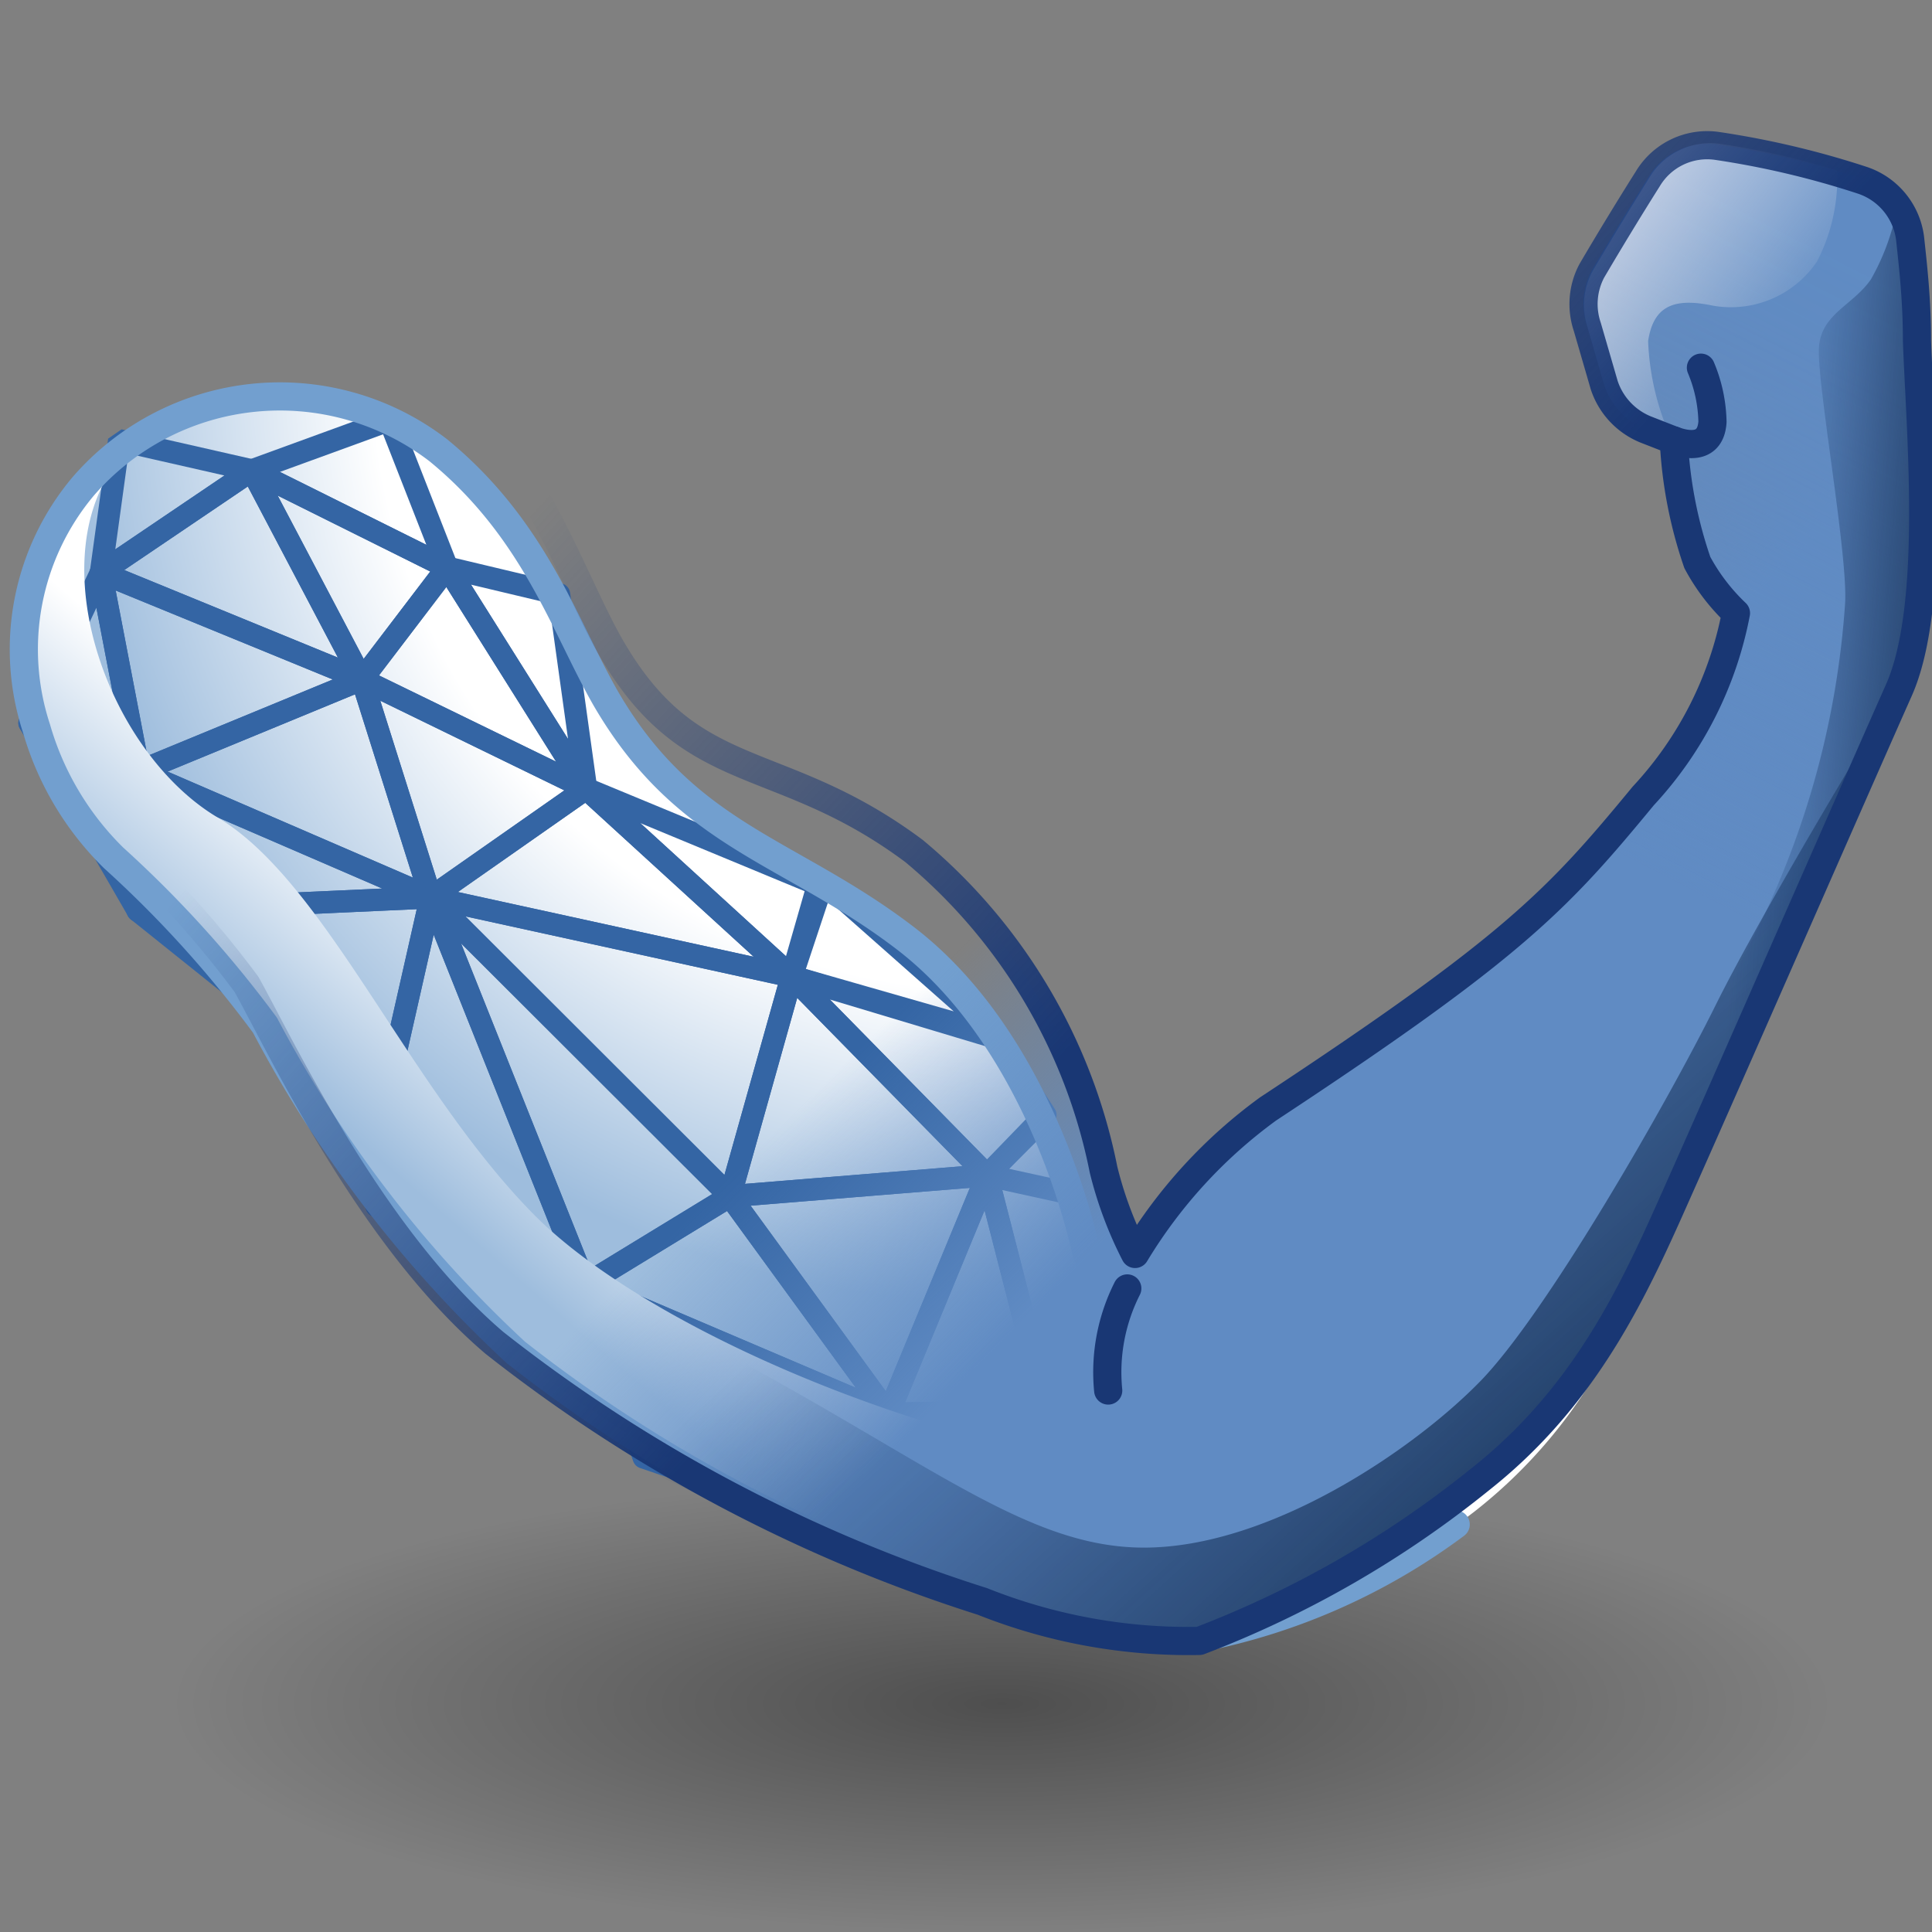 <?xml version="1.0" encoding="UTF-8" standalone="no"?>
<svg
   viewBox="0 0 48 48"
   version="1.1"
   id="svg3703"
   sodipodi:docname="skinsolidify.svg"
   inkscape:version="1.1.1 (3bf5ae0d25, 2021-09-20)"
   xmlns:inkscape="http://www.inkscape.org/namespaces/inkscape"
   xmlns:sodipodi="http://sodipodi.sourceforge.net/DTD/sodipodi-0.dtd"
   xmlns:xlink="http://www.w3.org/1999/xlink"
   xmlns="http://www.w3.org/2000/svg"
   xmlns:svg="http://www.w3.org/2000/svg">
  <rect x="0" y="0" width="48" height="48" fill="#808080" stroke="none"/>
  <sodipodi:namedview
     id="namedview3705"
     pagecolor="#ffffff"
     bordercolor="#666666"
     borderopacity="1.0"
     inkscape:pageshadow="2"
     inkscape:pageopacity="0.0"
     inkscape:pagecheckerboard="0"
     showgrid="false"
     inkscape:zoom="11.402646"
     inkscape:cx="36.614308"
     inkscape:cy="26.616629"
     inkscape:window-width="2880"
     inkscape:window-height="1557"
     inkscape:window-x="-8"
     inkscape:window-y="-8"
     inkscape:window-maximized="1"
     inkscape:current-layer="svg3703"
     inkscape:snap-global="false" />
  <defs
     id="defs3591">
    <linearGradient
       inkscape:collect="always"
       id="linearGradient26575">
      <stop
         style="stop-color:#193774;stop-opacity:1;"
         offset="0"
         id="stop26571" />
      <stop
         style="stop-color:#193774;stop-opacity:0;"
         offset="1"
         id="stop26573" />
    </linearGradient>
    <linearGradient
       inkscape:collect="always"
       id="linearGradient25449">
      <stop
         style="stop-color:#608bc3;stop-opacity:1;"
         offset="0"
         id="stop25445" />
      <stop
         style="stop-color:#608bc3;stop-opacity:0;"
         offset="1"
         id="stop25447" />
    </linearGradient>
    <linearGradient
       inkscape:collect="always"
       id="linearGradient3845">
      <stop
         style="stop-color:#000000;stop-opacity:1;"
         offset="0"
         id="stop3841" />
      <stop
         style="stop-color:#000000;stop-opacity:0;"
         offset="1"
         id="stop3843" />
    </linearGradient>
    <style
       id="style3522">.cls-1{fill:url(#radial-gradient);}.cls-2{fill:#fff;}.cls-19,.cls-3,.cls-8{fill:none;stroke-linecap:round;stroke-linejoin:round;}.cls-3{stroke:#729fcf;}.cls-19,.cls-3{stroke-width:0.7px;}.cls-4{isolation:isolate;}.cls-5{fill:url(#radial-gradient-2);}.cls-6{fill:url(#radial-gradient-3);}.cls-7{clip-path:url(#clip-path);}.cls-8{stroke:#3465a4;stroke-width:0.5px;}.cls-9{mix-blend-mode:multiply;}.cls-10{fill:url(#linear-gradient);}.cls-11{mask:url(#mask);}.cls-12{fill:url(#New_Gradient_Swatch_13);}.cls-13{fill:url(#linear-gradient-2);}.cls-14,.cls-15{opacity:0.62;}.cls-14{fill:url(#linear-gradient-3);}.cls-15{fill:url(#linear-gradient-4);}.cls-16{fill:url(#linear-gradient-5);}.cls-17{fill:url(#linear-gradient-6);}.cls-18{fill:url(#linear-gradient-7);}.cls-19{stroke:#193774;}</style>
    <radialGradient
       id="radial-gradient"
       cx="35.81"
       cy="32.55"
       r="14.69"
       gradientUnits="userSpaceOnUse">
      <stop
         offset="0.68"
         stop-color="#fff"
         id="stop3524" />
      <stop
         offset="0.94"
         id="stop3526" />
    </radialGradient>
    <radialGradient
       id="radial-gradient-2"
       cx="-96.09"
       cy="57.32"
       r="17.62"
       gradientTransform="matrix(1.27,0,0,0.33,148.08,22.58)"
       gradientUnits="userSpaceOnUse">
      <stop
         offset="0.24"
         stop-color="#212121"
         stop-opacity="0.4"
         id="stop3529" />
      <stop
         offset="0.41"
         stop-color="#212121"
         stop-opacity="0.27"
         id="stop3531" />
      <stop
         offset="0.93"
         stop-color="#212121"
         stop-opacity="0"
         id="stop3533" />
    </radialGradient>
    <radialGradient
       id="radial-gradient-3"
       cx="24.87"
       cy="9.8"
       r="24.3"
       gradientUnits="userSpaceOnUse"
       gradientTransform="matrix(1.103,0,0,1.103,-2.622,-1.749)">
      <stop
         offset="0.58"
         stop-color="#fff"
         id="stop3536" />
      <stop
         offset="0.87"
         stop-color="#9ebddd"
         id="stop3538" />
    </radialGradient>
    <clipPath
       id="clip-path">
      <path
         class="cls-3"
         d="M31,27.25l-.16.1a11.2,11.2,0,0,0-3,3.27s-.73.17-1-.89c-.33-1.44-1.45-5-4.06-7s-4.93-2.27-6.75-5.4c-.92-1.6-1.59-3.81-3.78-5.6a5.86,5.86,0,0,0-8,.82A5.71,5.71,0,0,0,3.2,18a6.68,6.68,0,0,0,1.74,2.92,25.42,25.42,0,0,1,3.41,3.77A27.57,27.57,0,0,0,14,32.06,32.84,32.84,0,0,0,24.86,37.7a10.56,10.56,0,0,0,4.59.79,14.22,14.22,0,0,0,5.73-2.55"
         id="path3541" />
    </clipPath>
    <linearGradient
       id="linear-gradient"
       x1="24.89"
       y1="18.49"
       x2="14.23"
       y2="30.79"
       gradientUnits="userSpaceOnUse">
      <stop
         offset="0.68"
         stop-color="#fff"
         id="stop3544" />
      <stop
         offset="0.99"
         stop-color="#9ebddd"
         id="stop3546" />
    </linearGradient>
    <mask
       id="mask"
       x="2.11"
       y="1.52"
       width="48.4"
       height="45.73"
       maskUnits="userSpaceOnUse">
      <circle
         class="cls-1"
         cx="35.81"
         cy="32.55"
         r="14.69"
         id="circle3549" />
      <rect
         class="cls-2"
         x="34.78"
         y="1.52"
         width="12.42"
         height="27.34"
         id="rect3551" />
    </mask>
    <linearGradient
       id="New_Gradient_Swatch_13"
       x1="15.51"
       y1="31.41"
       x2="32.71"
       y2="3.52"
       gradientUnits="userSpaceOnUse"
       gradientTransform="matrix(1.103,0,0,1.103,51.825,3.398)">
      <stop
         offset="0"
         stop-color="#608bc3"
         id="stop3554" />
      <stop
         offset="1"
         stop-color="#285092"
         id="stop3556" />
    </linearGradient>
    <linearGradient
       id="linear-gradient-2"
       x1="44.32"
       y1="8.36"
       x2="37.8"
       y2="21.08"
       gradientUnits="userSpaceOnUse"
       gradientTransform="matrix(1.103,0,0,1.103,51.825,3.927)">
      <stop
         offset="0"
         stop-color="#608bc3"
         id="stop3559" />
      <stop
         offset="0.13"
         stop-color="#608bc3"
         stop-opacity="0.98"
         id="stop3561" />
      <stop
         offset="0.28"
         stop-color="#608bc3"
         stop-opacity="0.91"
         id="stop3563" />
      <stop
         offset="0.43"
         stop-color="#608bc3"
         stop-opacity="0.8"
         id="stop3565" />
      <stop
         offset="0.58"
         stop-color="#608bc3"
         stop-opacity="0.65"
         id="stop3567" />
      <stop
         offset="0.73"
         stop-color="#608bc3"
         stop-opacity="0.45"
         id="stop3569" />
      <stop
         offset="0.88"
         stop-color="#608bc3"
         stop-opacity="0.21"
         id="stop3571" />
      <stop
         offset="1"
         stop-color="#608bc3"
         stop-opacity="0"
         id="stop3573" />
    </linearGradient>
    <linearGradient
       id="linear-gradient-3"
       x1="42.77"
       y1="10.16"
       x2="38.62"
       y2="6.98"
       gradientUnits="userSpaceOnUse">
      <stop
         offset="0"
         stop-color="#fff"
         stop-opacity="0"
         id="stop3576" />
      <stop
         offset="1"
         stop-color="#fff8f8"
         id="stop3578" />
    </linearGradient>
    <linearGradient
       id="linear-gradient-4"
       x1="38.46"
       y1="27.55"
       x2="31.28"
       y2="21.39"
       xlink:href="#linear-gradient-3"
       gradientTransform="matrix(1.103,0,0,1.103,-2.622,-1.749)" />
    <linearGradient
       id="linear-gradient-5"
       x1="17.72"
       y1="19.69"
       x2="20.76"
       y2="17.42"
       xlink:href="#linear-gradient-3"
       gradientTransform="matrix(1.103,0,0,1.103,-2.622,-1.749)" />
    <linearGradient
       id="linear-gradient-6"
       x1="28.19"
       y1="24.75"
       x2="42.07"
       y2="39.99"
       gradientUnits="userSpaceOnUse">
      <stop
         offset="0"
         stop-color="#00255d"
         stop-opacity="0"
         id="stop3583" />
      <stop
         offset="0.41"
         stop-color="#031a41"
         stop-opacity="0.41"
         id="stop3585" />
      <stop
         offset="1"
         stop-color="#031b35"
         id="stop3587" />
    </linearGradient>
    <linearGradient
       id="linear-gradient-7"
       x1="41.84"
       y1="16.3"
       x2="47.82"
       y2="16.77"
       xlink:href="#linear-gradient-6"
       gradientTransform="matrix(1.103,0,0,1.103,51.825,3.927)" />
    <linearGradient
       inkscape:collect="always"
       xlink:href="#linear-gradient-3"
       id="linearGradient3764"
       gradientUnits="userSpaceOnUse"
       x1="42.77"
       y1="10.16"
       x2="38.62"
       y2="6.98"
       gradientTransform="matrix(1.103,0,0,1.103,51.825,3.927)" />
    <linearGradient
       inkscape:collect="always"
       xlink:href="#linear-gradient-6"
       id="linearGradient3766"
       gradientUnits="userSpaceOnUse"
       x1="28.19"
       y1="24.75"
       x2="42.07"
       y2="39.99"
       gradientTransform="matrix(1.103,0,0,1.103,51.814,3.905)" />
    <radialGradient
       inkscape:collect="always"
       xlink:href="#linearGradient3845"
       id="radialGradient3847"
       cx="24"
       cy="41.36"
       fx="24"
       fy="41.36"
       r="21.51"
       gradientTransform="matrix(1,0,0,0.263,0,30.496)"
       gradientUnits="userSpaceOnUse" />
    <radialGradient
       inkscape:collect="always"
       xlink:href="#linearGradient3845"
       id="radialGradient4029"
       gradientUnits="userSpaceOnUse"
       gradientTransform="matrix(1,0,0,0.263,0,30.496)"
       cx="24"
       cy="41.36"
       fx="24"
       fy="41.36"
       r="21.51" />
    <linearGradient
       inkscape:collect="always"
       xlink:href="#linearGradient25449"
       id="linearGradient25451"
       x1="78.881"
       y1="40.112"
       x2="73.485"
       y2="34.665"
       gradientUnits="userSpaceOnUse" />
    <linearGradient
       inkscape:collect="always"
       xlink:href="#linearGradient26575"
       id="linearGradient26577"
       x1="76.779"
       y1="36.926"
       x2="62.953"
       y2="24.152"
       gradientUnits="userSpaceOnUse" />
  </defs>
  <g
     id="shadow"
     style="opacity:0.39;isolation:isolate;fill:url(#radialGradient3847);fill-opacity:1;stroke-width:1.022"
     transform="matrix(0.958,0,0,1,1.902,0.956)">
    <ellipse
       class="cls-5"
       cx="24"
       cy="41.36"
       rx="21.51"
       ry="5.65"
       id="ellipse3593"
       style="fill:url(#radialGradient4029);fill-opacity:1;stroke-width:1.022" />
  </g>
  <path
     class="cls-6"
     d="m 33.035,27.281 -1.687,1.103 a 12.349,12.349 0 0 0 -3.308,3.605 c 0,0 -0.805,0.187 -1.103,-0.981 C 26.574,29.42 25.339,25.495 22.462,23.29 19.584,21.085 17.026,20.787 15.019,17.336 14.005,15.572 13.266,13.135 10.852,11.162 8.437,9.188 3.949,9.442 2.031,12.066 a 6.428,6.428 0 0 0 -1.125,6.031 7.365,7.365 0 0 0 1.918,3.219 28.027,28.027 0 0 1 3.76,4.157 30.398,30.398 0 0 0 6.229,8.126 36.208,36.208 0 0 0 11.974,6.218 11.643,11.643 0 0 0 5.061,0.871 17.134,17.134 0 0 0 6.759,-3.142 12.448,12.448 0 0 0 2.911,-3.242"
     id="path3596"
     style="isolation:isolate;fill:url(#radial-gradient-3);stroke-width:1" />
  <path
     id="polygon3598"
     style="isolation:isolate;fill:none;stroke:#3465a4;stroke-width:0.5px;stroke-linecap:round;stroke-linejoin:round"
     class="cls-8"
     transform="matrix(1.103,0,0,1.103,-2.622,-1.749)"
     d="m 12.08,21.8 3.5,-2.45 -5.05,-2.46 z" />
  <path
     id="polygon3600"
     style="isolation:isolate;fill:none;stroke:#3465a4;stroke-width:0.5px;stroke-linecap:round;stroke-linejoin:round"
     class="cls-8"
     transform="matrix(1.103,0,0,1.103,-2.622,-1.749)"
     d="m 12.45,14.37 3.13,4.98 -5.05,-2.46 z" />
  <path
     id="polygon3602"
     style="isolation:isolate;fill:none;stroke:#3465a4;stroke-width:0.5px;stroke-linecap:round;stroke-linejoin:round"
     class="cls-8"
     transform="matrix(1.103,0,0,1.103,-2.622,-1.749)"
     d="M 14.97,14.97 15.58,19.35 12.45,14.37 Z"
     sodipodi:nodetypes="cccc" />
  <path
     id="polygon3604"
     style="isolation:isolate;fill:none;stroke:#3465a4;stroke-width:0.5px;stroke-linecap:round;stroke-linejoin:round"
     class="cls-8"
     transform="matrix(1.103,0,0,1.103,-2.622,-1.749)"
     d="m 8.05,12.18 4.4,2.19 -1.92,2.52 z" />
  <path
     id="polygon3606"
     style="isolation:isolate;fill:none;stroke:#3465a4;stroke-width:0.5px;stroke-linecap:round;stroke-linejoin:round"
     class="cls-8"
     transform="matrix(1.103,0,0,1.103,-2.622,-1.749)"
     d="m 11.15,11.05 -3.1,1.13 4.4,2.19 z" />
  <path
     id="polygon3608"
     style="isolation:isolate;fill:none;stroke:#3465a4;stroke-width:0.5px;stroke-linecap:round;stroke-linejoin:round"
     class="cls-8"
     transform="matrix(1.103,0,0,1.103,-2.622,-1.749)"
     d="m 4.65,14.48 5.88,2.41 -2.48,-4.71 z" />
  <path
     id="polygon3610"
     style="isolation:isolate;fill:none;stroke:#3465a4;stroke-width:0.5;stroke-linecap:round;stroke-linejoin:bevel"
     class="cls-8"
     transform="matrix(1.103,0,0,1.103,-2.622,-1.749)"
     d="m 5.06,11.5 -0.41,2.98 3.4,-2.3 z" />
  <path
     id="polygon3612"
     style="isolation:isolate;fill:none;stroke:#3465a4;stroke-width:0.5px;stroke-linecap:round;stroke-linejoin:round"
     class="cls-8"
     transform="matrix(1.103,0,0,1.103,-2.622,-1.749)"
     d="M 5.51,18.96 10.53,16.89 4.65,14.48 Z" />
  <path
     id="polygon3614"
     style="isolation:isolate;fill:none;stroke:#3465a4;stroke-width:0.5px;stroke-linecap:round;stroke-linejoin:round"
     class="cls-8"
     transform="matrix(1.103,0,0,1.103,-2.622,-1.749)"
     d="M 12.08,21.8 10.53,16.89 5.51,18.96 Z" />
  <path
     id="polygon3616"
     style="isolation:isolate;fill:none;stroke:#3465a4;stroke-width:0.5px;stroke-linecap:round;stroke-linejoin:round"
     class="cls-8"
     transform="matrix(1.103,0,0,1.103,-2.622,-1.749)"
     d="m 5.48,22.1 6.6,-0.3 -6.57,-2.84 z" />
  <path
     id="polygon3618"
     style="isolation:isolate;fill:none;stroke:#3465a4;stroke-width:0.5px;stroke-linecap:round;stroke-linejoin:round"
     class="cls-8"
     transform="matrix(1.103,0,0,1.103,-2.622,-1.749)"
     d="M 3.04,17.87 5.48,22.1 5.51,18.96 Z" />
  <path
     id="polygon3620"
     style="isolation:isolate;fill:none;stroke:#3465a4;stroke-width:0.5px;stroke-linecap:round;stroke-linejoin:round"
     class="cls-8"
     transform="matrix(1.103,0,0,1.103,-2.622,-1.749)"
     d="m 3.04,17.87 1.61,-3.39 0.86,4.48 z" />
  <path
     id="polygon3622"
     style="isolation:isolate;fill:none;stroke:#3465a4;stroke-width:0.5px;stroke-linecap:round;stroke-linejoin:round"
     class="cls-8"
     transform="matrix(1.103,0,0,1.103,-2.622,-1.749)"
     d="m 11.01,26.53 1.07,-4.73 -6.6,0.3 z" />
  <path
     id="polygon3624"
     style="isolation:isolate;fill:none;stroke:#3465a4;stroke-width:0.5px;stroke-linecap:round;stroke-linejoin:round"
     class="cls-8"
     transform="matrix(1.103,0,0,1.103,-2.622,-1.749)"
     d="m 20.21,23.58 -4.63,-4.23 -3.5,2.45 z" />
  <path
     id="polygon3626"
     style="isolation:isolate;fill:none;stroke:#3465a4;stroke-width:0.5px;stroke-linecap:round;stroke-linejoin:round"
     class="cls-8"
     transform="matrix(1.103,0,0,1.103,-2.622,-1.749)"
     d="M 20.803,21.514 15.58,19.35 l 4.63,4.23 z"
     sodipodi:nodetypes="cccc" />
  <path
     id="polygon3628"
     style="isolation:isolate;fill:none;stroke:#3465a4;stroke-width:0.5px;stroke-linecap:round;stroke-linejoin:round"
     class="cls-8"
     transform="matrix(1.103,0,0,1.103,-2.622,-1.749)"
     d="M 24.853,24.911 20.922,21.435 20.21,23.58 Z"
     sodipodi:nodetypes="cccc" />
  <path
     id="polygon3630"
     style="isolation:isolate;fill:none;stroke:#3465a4;stroke-width:0.5px;stroke-linecap:round;stroke-linejoin:round"
     class="cls-8"
     transform="matrix(1.103,0,0,1.103,-2.622,-1.749)"
     d="m 20.21,23.58 4.4,4.48 1.316,-1.361 -1.153,-1.748 z"
     sodipodi:nodetypes="ccccc" />
  <path
     id="polygon3632"
     style="isolation:isolate;fill:none;stroke:#3465a4;stroke-width:0.5px;stroke-linecap:round;stroke-linejoin:round"
     class="cls-8"
     transform="matrix(1.103,0,0,1.103,-2.622,-1.749)"
     d="m 24.61,28.06 1.36,5.3 4.51,-4.13 -1.492,-0.297"
     sodipodi:nodetypes="cccc" />
  <path
     id="polygon3634"
     style="isolation:isolate;fill:none;stroke:#3465a4;stroke-width:0.5px;stroke-linecap:round;stroke-linejoin:round"
     class="cls-8"
     transform="matrix(1.103,0,0,1.103,-2.622,-1.749)"
     d="m 18.82,28.53 5.79,-0.47 -4.4,-4.48 z" />
  <path
     id="polygon3636"
     style="isolation:isolate;fill:none;stroke:#3465a4;stroke-width:0.5px;stroke-linecap:round;stroke-linejoin:round"
     class="cls-8"
     transform="matrix(1.103,0,0,1.103,-2.622,-1.749)"
     d="m 12.08,21.8 8.13,1.78 -1.39,4.95 z" />
  <path
     id="polygon3638"
     style="isolation:isolate;fill:none;stroke:#3465a4;stroke-width:0.5px;stroke-linecap:round;stroke-linejoin:round"
     class="cls-8"
     transform="matrix(1.103,0,0,1.103,-2.622,-1.749)"
     d="m 15.56,30.52 -3.48,-8.72 6.74,6.73 z" />
  <path
     id="polygon3640"
     style="isolation:isolate;fill:none;stroke:#3465a4;stroke-width:0.5px;stroke-linecap:round;stroke-linejoin:round"
     class="cls-8"
     transform="matrix(1.103,0,0,1.103,-2.622,-1.749)"
     d="m 11.01,26.53 1.07,-4.73 3.48,8.72 z" />
  <path
     id="polygon3642"
     style="isolation:isolate;fill:none;stroke:#3465a4;stroke-width:0.5px;stroke-linecap:round;stroke-linejoin:round"
     class="cls-8"
     transform="matrix(1.103,0,0,1.103,-2.622,-1.749)"
     d="M 13.874,31.98 15.56,30.52 11.01,26.53 10.857,28.75"
     sodipodi:nodetypes="cccc" />
  <path
     id="polygon3644"
     style="isolation:isolate;fill:none;stroke:#3465a4;stroke-width:0.5px;stroke-linecap:round;stroke-linejoin:round"
     class="cls-8"
     transform="matrix(1.103,0,0,1.103,-2.622,-1.749)"
     d="M 13.928,31.932 15.56,30.52 l 1.141,3.438"
     sodipodi:nodetypes="ccc" />
  <path
     id="polygon3646"
     style="isolation:isolate;fill:none;stroke:#3465a4;stroke-width:0.5px;stroke-linecap:round;stroke-linejoin:round"
     class="cls-8"
     transform="matrix(1.103,0,0,1.103,-2.622,-1.749)"
     d="M 20.45,35.63 16.875,34.416 15.56,30.52 Z"
     sodipodi:nodetypes="cccc" />
  <path
     id="polygon3648"
     style="isolation:isolate;fill:none;stroke:#3465a4;stroke-width:0.5px;stroke-linecap:round;stroke-linejoin:round"
     class="cls-8"
     transform="matrix(1.103,0,0,1.103,-2.622,-1.749)"
     d="m 18.82,28.53 3.57,4.9 -6.83,-2.91 z" />
  <path
     id="polygon3650"
     style="isolation:isolate;fill:none;stroke:#3465a4;stroke-width:0.5px;stroke-linecap:round;stroke-linejoin:round"
     class="cls-8"
     transform="matrix(1.103,0,0,1.103,-2.622,-1.749)"
     d="m 24.61,28.06 -2.22,5.37 -3.57,-4.9 z" />
  <path
     id="polygon3652"
     style="isolation:isolate;fill:none;stroke:#3465a4;stroke-width:0.5px;stroke-linecap:round;stroke-linejoin:round"
     class="cls-8"
     transform="matrix(1.103,0,0,1.103,-2.622,-1.749)"
     d="m 20.45,35.63 -4.89,-5.11 6.83,2.91 z" />
  <path
     id="polygon3654"
     style="isolation:isolate;fill:none;stroke:#3465a4;stroke-width:0.5px;stroke-linecap:round;stroke-linejoin:round"
     class="cls-8"
     transform="matrix(1.103,0,0,1.103,-2.622,-1.749)"
     d="m 27.4,36.38 -5.01,-2.95 -1.94,2.2 z" />
  <path
     id="polygon3656"
     style="isolation:isolate;fill:none;stroke:#3465a4;stroke-width:0.5px;stroke-linecap:round;stroke-linejoin:round"
     class="cls-8"
     transform="matrix(1.103,0,0,1.103,-2.622,-1.749)"
     d="m 22.39,33.43 2.22,-5.37 1.36,5.3 z" />
  <path
     id="polygon3658"
     style="isolation:isolate;fill:none;stroke:#3465a4;stroke-width:0.5px;stroke-linecap:round;stroke-linejoin:round"
     class="cls-8"
     transform="matrix(1.103,0,0,1.103,-2.622,-1.749)"
     d="m 27.4,36.38 -5.01,-2.95 3.58,-0.07 z" />
  <path
     id="polygon3660"
     style="isolation:isolate;fill:none;stroke:#3465a4;stroke-width:0.5px;stroke-linecap:round;stroke-linejoin:round"
     class="cls-8"
     transform="matrix(1.103,0,0,1.103,-2.622,-1.749)"
     d="m 20.45,35.63 6.95,0.75 -2.147,1.619"
     sodipodi:nodetypes="ccc" />
  <path
     id="polygon3664"
     style="isolation:isolate;fill:none;stroke:#3465a4;stroke-width:0.5px;stroke-linecap:round;stroke-linejoin:round"
     class="cls-8"
     transform="matrix(1.103,0,0,1.103,-2.622,-1.749)"
     d="M 25.424,37.87 27.4,36.38 l 0.032,2.074"
     sodipodi:nodetypes="ccc" />
  <path
     id="polygon3666"
     style="isolation:isolate;fill:none;stroke:#3465a4;stroke-width:0.5px;stroke-linecap:round;stroke-linejoin:round"
     class="cls-8"
     transform="matrix(1.103,0,0,1.103,-2.622,-1.749)"
     d="m 24.61,28.06 1.237,-1.242 0.656,1.657 z"
     sodipodi:nodetypes="cccc" />
  <path
     id="polygon3668"
     style="isolation:isolate;fill:none;stroke:#3465a4;stroke-width:0.5px;stroke-linecap:round;stroke-linejoin:round"
     class="cls-8"
     transform="matrix(1.103,0,0,1.103,-2.622,-1.749)"
     d="m 30.82,35.49 -0.34,-6.26 -4.51,4.13 z" />
  <g
     class="cls-9"
     id="g3672"
     style="isolation:isolate;stroke-width:0.907"
     transform="matrix(1.103,0,0,1.103,-2.622,-1.749)">
    <path
       class="cls-10"
       d="M 38.22,32.7 A 11.29,11.29 0 0 1 35.58,35.64 15.54,15.54 0 0 1 29.45,38.49 10.56,10.56 0 0 1 24.86,37.7 32.84,32.84 0 0 1 14,32.06 27.57,27.57 0 0 1 8.36,24.66 25.42,25.42 0 0 0 4.95,20.89 6.68,6.68 0 0 1 3.2,18 a 5.83,5.83 0 0 1 1,-5.42 3.6,3.6 0 0 1 0.62,-0.67 l 0.11,0.2 C 3.34,14.4 4.85,18.55 7.28,20 c 2.43,1.45 4.25,6 7.08,8.9 2.83,2.9 10.41,5.87 15.37,5.87 2.43,0 5.19,-1.62 7.36,-3.26 z"
       id="path3670"
       style="fill:url(#linear-gradient);stroke-width:0.907" />
  </g>
  <path
     class="cls-3"
     d="m 31.558,28.295 -0.176,0.11 a 12.349,12.349 0 0 0 -3.308,3.605 c 0,0 -0.805,0.187 -1.103,-0.981 -0.364,-1.588 -1.599,-5.513 -4.476,-7.718 -2.878,-2.205 -5.436,-2.503 -7.442,-5.954 -1.014,-1.764 -1.753,-4.201 -4.168,-6.174 a 6.461,6.461 0 0 0 -8.821,0.904 6.296,6.296 0 0 0 -1.158,6.009 7.365,7.365 0 0 0 1.918,3.219 28.027,28.027 0 0 1 3.76,4.157 30.398,30.398 0 0 0 6.229,8.126 36.208,36.208 0 0 0 11.974,6.218 11.643,11.643 0 0 0 5.061,0.871 15.678,15.678 0 0 0 6.318,-2.812"
     id="path3676"
     style="isolation:isolate" />
  <path
     class="cls-15"
     d="m 41.624,21.404 c -1.72,2.15 -4.212,5.27 -7.938,7.045 -5.788,2.756 -5.855,5.513 -5.855,5.513 0,0 0,-1.632 0,-1.643 a 13.01,13.01 0 0 1 3.517,-3.903 c 6.108,-4.024 7.189,-5.193 9.317,-7.784 a 12.646,12.646 0 0 0 2.613,-4.576 9.482,9.482 0 0 1 -1.654,5.347 z"
     id="path3684"
     style="isolation:isolate;fill:url(#linear-gradient-4);stroke-width:1" />
  <g
     id="g31446"
     transform="translate(-54.286,-6.49)">
    <path
       class="cls-12"
       d="m 69.466,22.505 c -1.014,-1.764 -1.941,-4.873 -4.41,-6.847 -2.47,-1.974 -7.277,-1.885 -9.339,1.257 a 8.501,8.501 0 0 0 -0.893,6.803 7.365,7.365 0 0 0 1.963,3.219 25.491,25.491 0 0 1 3.627,3.925 c 0.893,1.621 3.076,6.285 6.152,8.898 a 37.741,37.741 0 0 0 12.128,6.428 13.903,13.903 0 0 0 5.392,0.992 25.767,25.767 0 0 0 6.968,-4.091 c 2.778,-2.15 3.947,-5.028 5.028,-7.453 1.081,-2.426 4.41,-10.011 5.347,-12.128 0.937,-2.117 0.562,-6.472 0.485,-8.688 0,-1.014 -0.099,-1.852 -0.165,-2.47 a 1.753,1.753 0 0 0 -1.213,-1.511 22.911,22.911 0 0 0 -3.605,-0.827 1.764,1.764 0 0 0 -1.709,0.827 c -0.419,0.673 -0.97,1.577 -1.389,2.282 a 1.775,1.775 0 0 0 -0.165,1.433 l 0.474,1.499 a 1.808,1.808 0 0 0 1.025,1.103 l 0.706,0.276 a 10.816,10.816 0 0 0 0.584,3.021 4.719,4.719 0 0 0 0.959,1.257 9.251,9.251 0 0 1 -2.304,4.554 c -2.128,2.58 -3.208,3.749 -9.317,7.773 a 12.227,12.227 0 0 0 -3.308,3.594 9.328,9.328 0 0 1 -0.783,-2.095 13.87,13.87 0 0 0 -4.708,-7.916 c -3.374,-2.58 -5.524,-1.665 -7.531,-5.116 z"
       id="path3678"
       style="isolation:isolate;fill:url(#linearGradient25451);fill-opacity:1;stroke-width:1" />
    <path
       class="cls-13"
       d="m 97.03,33.696 c 1.444,-3.308 3.705,-8.379 4.41,-10.088 0.893,-2.205 0.562,-6.483 0.485,-8.688 0,-1.014 -0.099,-1.863 -0.165,-2.481 a 1.753,1.753 0 0 0 -1.213,-1.511 21.842,21.842 0 0 0 -3.605,-0.849 1.72,1.72 0 0 0 -1.709,0.827 c -0.419,0.662 -0.97,1.566 -1.389,2.282 a 1.764,1.764 0 0 0 -0.121,1.422 l 0.419,1.444 a 1.797,1.797 0 0 0 1.025,1.103 l 0.706,0.276 a 10.882,10.882 0 0 0 0.584,3.032 4.973,4.973 0 0 0 0.959,1.257 9.195,9.195 0 0 1 -2.304,4.543 20.585,20.585 0 0 1 -5.017,4.41"
       id="path3680"
       style="isolation:isolate;fill:url(#linear-gradient-2);stroke-width:1" />
    <path
       class="cls-14"
       d="m 99.434,12.979 a 2.58,2.58 0 0 1 -2.602,1.103 c -0.948,-0.198 -1.466,0 -1.599,0.882 a 6.461,6.461 0 0 0 0.628,2.536 l -0.695,-0.342 a 1.797,1.797 0 0 1 -1.025,-1.103 l -0.419,-1.455 a 1.775,1.775 0 0 1 0.165,-1.433 c 0.419,-0.706 0.97,-1.61 1.389,-2.282 a 1.764,1.764 0 0 1 1.709,-0.827 19.758,19.758 0 0 1 2.944,0.662 4.509,4.509 0 0 1 -0.496,2.26 z"
       id="path3682"
       style="isolation:isolate;fill:url(#linearGradient3764);stroke-width:1" />
    <path
       class="cls-17"
       d="m 101.43,23.63 c -0.937,2.205 -4.245,9.703 -5.314,12.128 -1.069,2.426 -2.205,5.303 -5.028,7.453 A 25.767,25.767 0 0 1 84.086,47.258 13.903,13.903 0 0 1 78.695,46.265 C 76.181,45.46 69.565,43.41 65.519,39.815 c -4.046,-3.594 -4.962,-8.28 -5.866,-9.923 a 14.455,14.455 0 0 0 -2.878,-2.9 7.365,7.365 0 0 1 -1.918,-3.242 8.468,8.468 0 0 1 0.882,-6.77 c -0.066,0.375 -0.684,3.969 1.367,5.777 2.051,1.808 4.223,1.577 5.513,4.807 1.29,3.231 1.996,8.622 8.214,11.775 6.218,3.153 8.754,5.601 11.875,5.601 3.12,0 6.693,-2.426 8.357,-4.135 1.665,-1.709 4.686,-7.001 5.844,-9.339 1.158,-2.337 4.102,-7.222 4.521,-7.839 z"
       id="path3688"
       style="isolation:isolate;fill:url(#linearGradient3766);stroke-width:1" />
    <path
       class="cls-18"
       d="m 101.441,23.586 c -0.606,1.444 -2.326,5.358 -3.716,8.501 v 0 c 0,0 -1.952,1.621 0,-2.073 a 21.599,21.599 0 0 0 2.404,-8.567 c 0.055,-1.279 -0.717,-5.513 -0.651,-6.34 0.066,-0.827 0.838,-1.025 1.29,-1.676 a 5.7,5.7 0 0 0 0.673,-1.907 1.72,1.72 0 0 1 0.353,0.893 c 0.066,0.617 0.132,1.466 0.165,2.481 0.033,2.26 0.364,6.538 -0.518,8.688 z"
       id="path3690"
       style="isolation:isolate;fill:url(#linear-gradient-7);stroke-width:1" />
    <path
       class="cls-19"
       d="m 95.873,17.433 c 0.32,0.121 0.915,0.232 0.959,-0.463 a 3.649,3.649 0 0 0 -0.287,-1.345"
       id="path3692"
       style="isolation:isolate" />
    <path
       class="cls-19"
       d="m 69.466,22.582 c -1.014,-1.753 -1.941,-4.862 -4.41,-6.847 -2.47,-1.985 -7.233,-1.885 -9.295,1.257 a 8.501,8.501 0 0 0 -0.893,6.781 7.244,7.244 0 0 0 1.918,3.242 25.072,25.072 0 0 1 3.627,3.936 c 0.893,1.61 3.076,6.274 6.152,8.898 a 38.193,38.193 0 0 0 12.128,6.428 13.837,13.837 0 0 0 5.392,0.981 25.635,25.635 0 0 0 7.001,-4.035 c 2.778,-2.205 3.947,-5.028 5.028,-7.453 1.081,-2.426 4.41,-10.022 5.347,-12.128 0.937,-2.106 0.529,-6.483 0.452,-8.688 0,-1.014 -0.099,-1.863 -0.165,-2.481 a 1.753,1.753 0 0 0 -1.213,-1.511 21.842,21.842 0 0 0 -3.605,-0.849 1.72,1.72 0 0 0 -1.709,0.827 c -0.419,0.662 -0.97,1.566 -1.389,2.282 a 1.764,1.764 0 0 0 -0.11,1.389 l 0.419,1.444 a 1.797,1.797 0 0 0 1.025,1.103 l 0.706,0.276 a 10.882,10.882 0 0 0 0.584,3.032 4.973,4.973 0 0 0 0.959,1.257 9.195,9.195 0 0 1 -2.304,4.543 c -2.128,2.58 -3.208,3.749 -9.317,7.773 a 12.349,12.349 0 0 0 -3.308,3.605 9.592,9.592 0 0 1 -0.783,-2.095 13.804,13.804 0 0 0 -4.708,-7.916 C 73.623,25.118 71.473,26.044 69.466,22.582 Z"
       id="path3694"
       style="isolation:isolate;stroke:url(#linearGradient26577)" />
  </g>
  <path
     class="cls-19"
     d="M 28.007,32.011 A 4.609,4.609 0 0 0 27.533,34.547"
     id="path3696"
     style="isolation:isolate" />
</svg>

